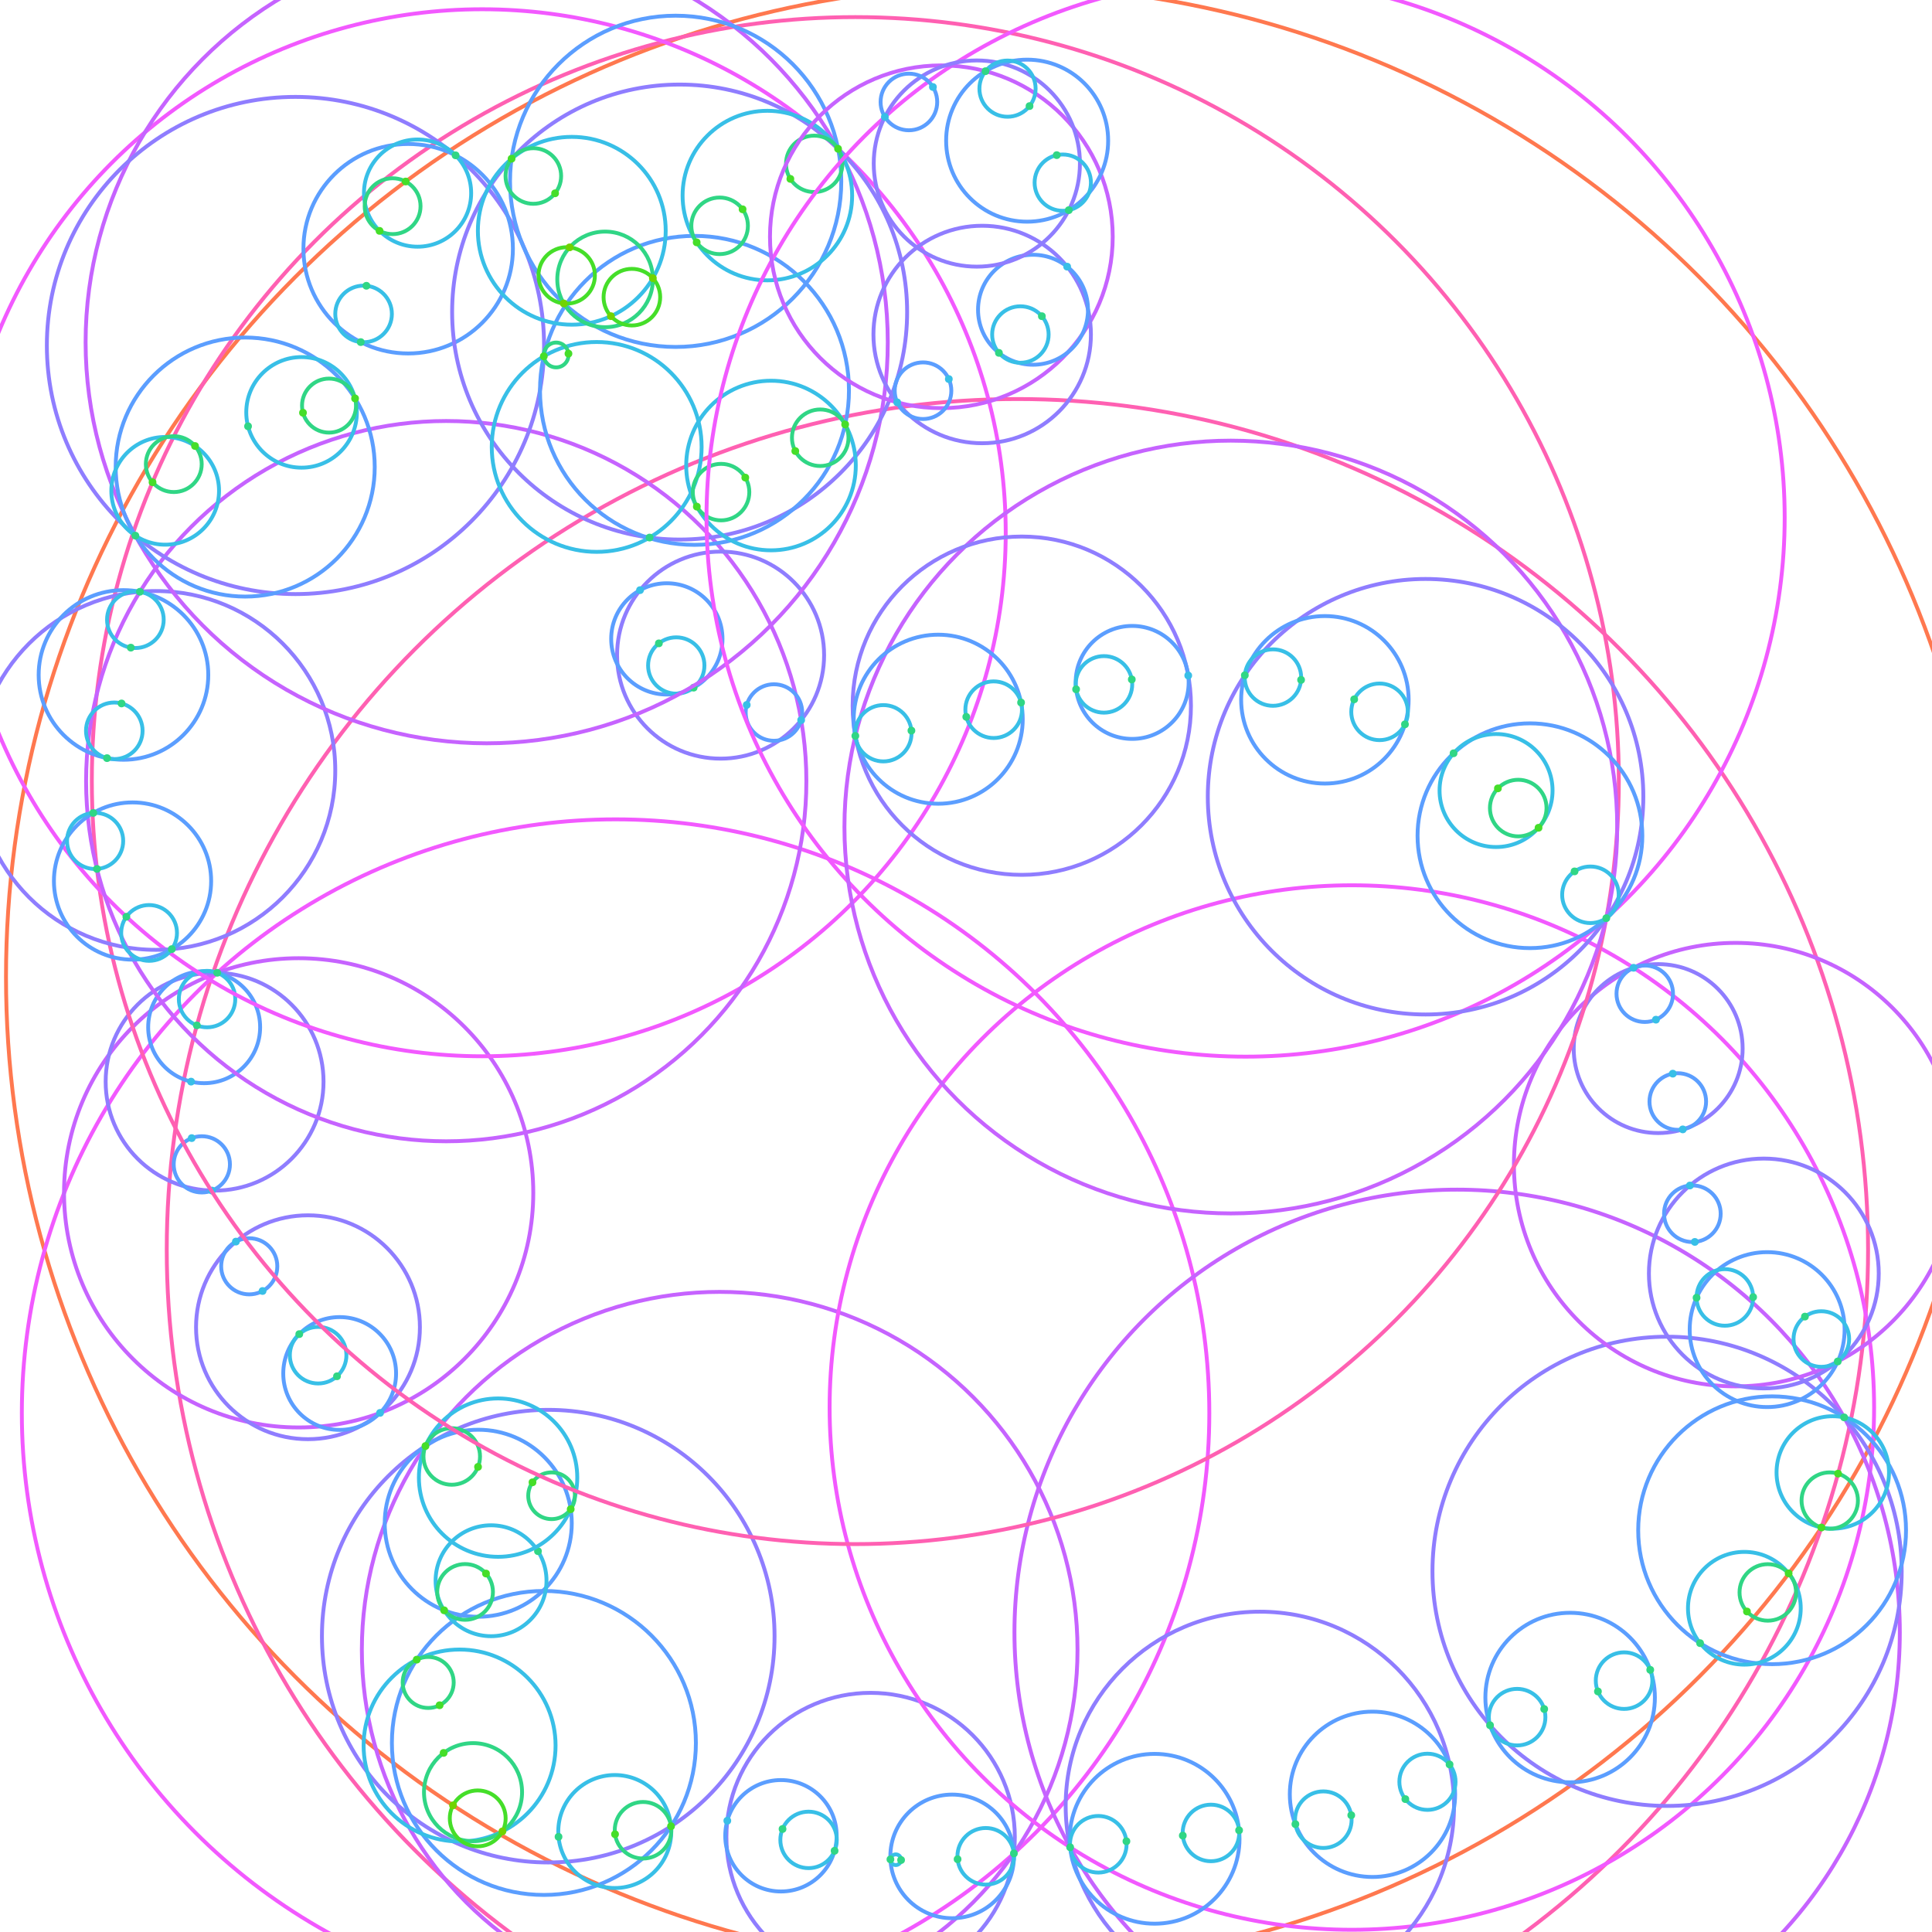 <?xml version="1.0" standalone="no" ?>
<!DOCTYPE svg PUBLIC "-//W3C//DTD SVG 1.1//EN" "http://www.w3.org/Graphics/SVG/1.1/DTD/svg11.dtd">
<svg width="1000px" height="1000px" xmlns="http://www.w3.org/2000/svg" version="1.1" >
	<polygon points="0,1000 1000,1000 1000,0 0,0 " fill="rgb(255,255,255)" />
	<circle cx="516.158" cy="505.633" r="513.054" fill="none" stroke-width="2" stroke="rgb(255,120,79)" />
	<circle cx="526.613" cy="646.835" r="440.3" fill="none" stroke-width="2" stroke="rgb(263,96,178)" />
	<circle cx="318.621" cy="731.413" r="307.32" fill="none" stroke-width="2" stroke="rgb(242,89,270)" />
	<circle cx="372.507" cy="853.895" r="185.214" fill="none" stroke-width="2" stroke="rgb(198,99,332)" />
	<circle cx="283.771" cy="846.872" r="117.135" fill="none" stroke-width="2" stroke="rgb(143,125,346)" />
	<circle cx="281.518" cy="902.146" r="78.674" fill="none" stroke-width="2" stroke="rgb(91,158,310)" />
	<circle cx="237.885" cy="903.477" r="49.675" fill="none" stroke-width="2" stroke="rgb(56,191,231)" />
	<circle cx="244.839" cy="927.617" r="25.381" fill="none" stroke-width="2" stroke="rgb(48,214,133)" />
	<circle cx="247.267" cy="941.188" r="14.457" fill="none" stroke-width="2" stroke="rgb(69,222,41)" />
	<circle cx="234.478" cy="934.446" r="2" fill="rgb(113,211,-20)" />
	<circle cx="260.056" cy="947.93" r="2" fill="rgb(113,211,-20)" />
	<circle cx="229.621" cy="907.304" r="2" fill="rgb(69,222,41)" />
	<circle cx="221.63" cy="870.829" r="13.204" fill="none" stroke-width="2" stroke="rgb(48,214,133)" />
	<circle cx="227.546" cy="882.634" r="2" fill="rgb(69,222,41)" />
	<circle cx="215.714" cy="859.024" r="2" fill="rgb(69,222,41)" />
	<circle cx="318.207" cy="947.995" r="29.241" fill="none" stroke-width="2" stroke="rgb(56,191,231)" />
	<circle cx="289.093" cy="950.721" r="2" fill="rgb(48,214,133)" />
	<circle cx="332.832" cy="947.333" r="14.636" fill="none" stroke-width="2" stroke="rgb(48,214,133)" />
	<circle cx="318.342" cy="949.397" r="2" fill="rgb(69,222,41)" />
	<circle cx="347.321" cy="945.269" r="2" fill="rgb(69,222,41)" />
	<circle cx="247.539" cy="788.432" r="48.403" fill="none" stroke-width="2" stroke="rgb(91,158,310)" />
	<circle cx="254.169" cy="818.191" r="28.702" fill="none" stroke-width="2" stroke="rgb(56,191,231)" />
	<circle cx="240.725" cy="823.984" r="14.421" fill="none" stroke-width="2" stroke="rgb(48,214,133)" />
	<circle cx="229.894" cy="833.504" r="2" fill="rgb(69,222,41)" />
	<circle cx="251.557" cy="814.463" r="2" fill="rgb(69,222,41)" />
	<circle cx="278.445" cy="802.877" r="2" fill="rgb(48,214,133)" />
	<circle cx="257.806" cy="764.817" r="40.984" fill="none" stroke-width="2" stroke="rgb(56,191,231)" />
	<circle cx="233.825" cy="753.865" r="14.633" fill="none" stroke-width="2" stroke="rgb(48,214,133)" />
	<circle cx="220.221" cy="748.475" r="2" fill="rgb(69,222,41)" />
	<circle cx="247.429" cy="759.254" r="2" fill="rgb(69,222,41)" />
	<circle cx="285.504" cy="774.201" r="12.091" fill="none" stroke-width="2" stroke="rgb(48,214,133)" />
	<circle cx="275.616" cy="767.243" r="2" fill="rgb(69,222,41)" />
	<circle cx="295.392" cy="781.159" r="2" fill="rgb(69,222,41)" />
	<circle cx="450.624" cy="950.863" r="74.648" fill="none" stroke-width="2" stroke="rgb(143,125,346)" />
	<circle cx="404.22" cy="950.191" r="28.834" fill="none" stroke-width="2" stroke="rgb(91,158,310)" />
	<circle cx="376.456" cy="942.412" r="2" fill="rgb(56,191,231)" />
	<circle cx="418.512" cy="952.326" r="14.608" fill="none" stroke-width="2" stroke="rgb(56,191,231)" />
	<circle cx="405.039" cy="946.68" r="2" fill="rgb(48,214,133)" />
	<circle cx="431.985" cy="957.971" r="2" fill="rgb(48,214,133)" />
	<circle cx="492.836" cy="960.868" r="31.994" fill="none" stroke-width="2" stroke="rgb(91,158,310)" />
	<circle cx="463.638" cy="962.588" r="2.764" fill="none" stroke-width="2" stroke="rgb(56,191,231)" />
	<circle cx="460.879" cy="962.422" r="2" fill="rgb(48,214,133)" />
	<circle cx="466.398" cy="962.754" r="2" fill="rgb(48,214,133)" />
	<circle cx="510.219" cy="960.826" r="14.651" fill="none" stroke-width="2" stroke="rgb(56,191,231)" />
	<circle cx="495.646" cy="962.338" r="2" fill="rgb(48,214,133)" />
	<circle cx="524.792" cy="959.314" r="2" fill="rgb(48,214,133)" />
	<circle cx="154.583" cy="617.409" r="121.44" fill="none" stroke-width="2" stroke="rgb(198,99,332)" />
	<circle cx="159.408" cy="686.981" r="57.936" fill="none" stroke-width="2" stroke="rgb(143,125,346)" />
	<circle cx="175.811" cy="710.92" r="29.199" fill="none" stroke-width="2" stroke="rgb(91,158,310)" />
	<circle cx="164.666" cy="701.445" r="14.64" fill="none" stroke-width="2" stroke="rgb(56,191,231)" />
	<circle cx="174.426" cy="712.357" r="2" fill="rgb(48,214,133)" />
	<circle cx="154.906" cy="690.534" r="2" fill="rgb(48,214,133)" />
	<circle cx="196.716" cy="731.306" r="2" fill="rgb(56,191,231)" />
	<circle cx="129.004" cy="655.437" r="14.527" fill="none" stroke-width="2" stroke="rgb(91,158,310)" />
	<circle cx="135.909" cy="668.217" r="2" fill="rgb(56,191,231)" />
	<circle cx="122.099" cy="642.656" r="2" fill="rgb(56,191,231)" />
	<circle cx="111.072" cy="559.877" r="56.382" fill="none" stroke-width="2" stroke="rgb(143,125,346)" />
	<circle cx="104.461" cy="602.664" r="14.551" fill="none" stroke-width="2" stroke="rgb(91,158,310)" />
	<circle cx="109.692" cy="616.242" r="2" fill="rgb(56,191,231)" />
	<circle cx="99.23" cy="589.085" r="2" fill="rgb(56,191,231)" />
	<circle cx="105.671" cy="531.68" r="28.973" fill="none" stroke-width="2" stroke="rgb(91,158,310)" />
	<circle cx="98.89" cy="559.848" r="2" fill="rgb(56,191,231)" />
	<circle cx="107.172" cy="517.127" r="14.603" fill="none" stroke-width="2" stroke="rgb(56,191,231)" />
	<circle cx="101.893" cy="530.742" r="2" fill="rgb(48,214,133)" />
	<circle cx="112.451" cy="503.511" r="2" fill="rgb(48,214,133)" />
	<circle cx="699.72" cy="728.534" r="270.314" fill="none" stroke-width="2" stroke="rgb(242,89,270)" />
	<circle cx="754.209" cy="844.889" r="229.131" fill="none" stroke-width="2" stroke="rgb(198,99,332)" />
	<circle cx="652.097" cy="934.716" r="100.506" fill="none" stroke-width="2" stroke="rgb(143,125,346)" />
	<circle cx="597.627" cy="951.753" r="43.945" fill="none" stroke-width="2" stroke="rgb(91,158,310)" />
	<circle cx="568.468" cy="954.591" r="14.648" fill="none" stroke-width="2" stroke="rgb(56,191,231)" />
	<circle cx="553.902" cy="956.145" r="2" fill="rgb(48,214,133)" />
	<circle cx="583.033" cy="953.037" r="2" fill="rgb(48,214,133)" />
	<circle cx="626.781" cy="948.731" r="14.635" fill="none" stroke-width="2" stroke="rgb(56,191,231)" />
	<circle cx="612.211" cy="950.102" r="2" fill="rgb(48,214,133)" />
	<circle cx="641.352" cy="947.36" r="2" fill="rgb(48,214,133)" />
	<circle cx="710.392" cy="928.731" r="42.784" fill="none" stroke-width="2" stroke="rgb(91,158,310)" />
	<circle cx="684.953" cy="941.863" r="14.643" fill="none" stroke-width="2" stroke="rgb(56,191,231)" />
	<circle cx="670.493" cy="944.174" r="2" fill="rgb(48,214,133)" />
	<circle cx="699.412" cy="939.552" r="2" fill="rgb(48,214,133)" />
	<circle cx="738.849" cy="922.251" r="14.536" fill="none" stroke-width="2" stroke="rgb(56,191,231)" />
	<circle cx="727.405" cy="931.215" r="2" fill="rgb(48,214,133)" />
	<circle cx="750.292" cy="913.288" r="2" fill="rgb(48,214,133)" />
	<circle cx="862.878" cy="813.313" r="121.436" fill="none" stroke-width="2" stroke="rgb(143,125,346)" />
	<circle cx="812.698" cy="878.65" r="43.871" fill="none" stroke-width="2" stroke="rgb(91,158,310)" />
	<circle cx="785.258" cy="888.792" r="14.635" fill="none" stroke-width="2" stroke="rgb(56,191,231)" />
	<circle cx="771.238" cy="892.992" r="2" fill="rgb(48,214,133)" />
	<circle cx="799.277" cy="884.592" r="2" fill="rgb(48,214,133)" />
	<circle cx="840.622" cy="869.898" r="14.645" fill="none" stroke-width="2" stroke="rgb(56,191,231)" />
	<circle cx="827.086" cy="875.487" r="2" fill="rgb(48,214,133)" />
	<circle cx="854.159" cy="864.309" r="2" fill="rgb(48,214,133)" />
	<circle cx="917.242" cy="792.065" r="69.309" fill="none" stroke-width="2" stroke="rgb(91,158,310)" />
	<circle cx="902.879" cy="832.432" r="29.177" fill="none" stroke-width="2" stroke="rgb(56,191,231)" />
	<circle cx="879.966" cy="850.496" r="2" fill="rgb(48,214,133)" />
	<circle cx="915.003" cy="824.238" r="14.622" fill="none" stroke-width="2" stroke="rgb(48,214,133)" />
	<circle cx="904.215" cy="834.109" r="2" fill="rgb(69,222,41)" />
	<circle cx="925.791" cy="814.368" r="2" fill="rgb(69,222,41)" />
	<circle cx="948.642" cy="762.137" r="29.103" fill="none" stroke-width="2" stroke="rgb(56,191,231)" />
	<circle cx="947.073" cy="776.699" r="14.591" fill="none" stroke-width="2" stroke="rgb(48,214,133)" />
	<circle cx="942.767" cy="790.641" r="2" fill="rgb(69,222,41)" />
	<circle cx="951.379" cy="762.758" r="2" fill="rgb(69,222,41)" />
	<circle cx="954.517" cy="733.633" r="2" fill="rgb(48,214,133)" />
	<circle cx="898.38" cy="602.809" r="114.773" fill="none" stroke-width="2" stroke="rgb(198,99,332)" />
	<circle cx="912.954" cy="659.158" r="59.481" fill="none" stroke-width="2" stroke="rgb(143,125,346)" />
	<circle cx="914.677" cy="688.201" r="40.093" fill="none" stroke-width="2" stroke="rgb(91,158,310)" />
	<circle cx="892.776" cy="671.544" r="14.644" fill="none" stroke-width="2" stroke="rgb(56,191,231)" />
	<circle cx="878.133" cy="671.708" r="2" fill="rgb(48,214,133)" />
	<circle cx="907.419" cy="671.381" r="2" fill="rgb(48,214,133)" />
	<circle cx="942.724" cy="693.082" r="14.389" fill="none" stroke-width="2" stroke="rgb(56,191,231)" />
	<circle cx="951.221" cy="704.694" r="2" fill="rgb(48,214,133)" />
	<circle cx="934.226" cy="681.47" r="2" fill="rgb(48,214,133)" />
	<circle cx="875.966" cy="628.217" r="14.652" fill="none" stroke-width="2" stroke="rgb(91,158,310)" />
	<circle cx="877.245" cy="642.813" r="2" fill="rgb(56,191,231)" />
	<circle cx="874.687" cy="613.621" r="2" fill="rgb(56,191,231)" />
	<circle cx="858.269" cy="542.745" r="43.717" fill="none" stroke-width="2" stroke="rgb(143,125,346)" />
	<circle cx="868.419" cy="570.147" r="14.649" fill="none" stroke-width="2" stroke="rgb(91,158,310)" />
	<circle cx="870.999" cy="584.568" r="2" fill="rgb(56,191,231)" />
	<circle cx="865.84" cy="555.727" r="2" fill="rgb(56,191,231)" />
	<circle cx="851.323" cy="514.35" r="14.62" fill="none" stroke-width="2" stroke="rgb(91,158,310)" />
	<circle cx="857.108" cy="527.777" r="2" fill="rgb(56,191,231)" />
	<circle cx="845.539" cy="500.923" r="2" fill="rgb(56,191,231)" />
	<circle cx="442.712" cy="404.034" r="395.183" fill="none" stroke-width="2" stroke="rgb(263,96,178)" />
	<circle cx="249.594" cy="275.756" r="270.966" fill="none" stroke-width="2" stroke="rgb(242,89,270)" />
	<circle cx="230.969" cy="404.323" r="186.409" fill="none" stroke-width="2" stroke="rgb(198,99,332)" />
	<circle cx="80.674" cy="398.776" r="92.858" fill="none" stroke-width="2" stroke="rgb(143,125,346)" />
	<circle cx="68.603" cy="456.018" r="40.688" fill="none" stroke-width="2" stroke="rgb(91,158,310)" />
	<circle cx="77.169" cy="482.885" r="14.438" fill="none" stroke-width="2" stroke="rgb(56,191,231)" />
	<circle cx="65.414" cy="474.502" r="2" fill="rgb(48,214,133)" />
	<circle cx="88.925" cy="491.267" r="2" fill="rgb(48,214,133)" />
	<circle cx="49.232" cy="435.267" r="14.53" fill="none" stroke-width="2" stroke="rgb(56,191,231)" />
	<circle cx="50.184" cy="449.766" r="2" fill="rgb(48,214,133)" />
	<circle cx="48.28" cy="420.768" r="2" fill="rgb(48,214,133)" />
	<circle cx="63.909" cy="349.349" r="43.896" fill="none" stroke-width="2" stroke="rgb(91,158,310)" />
	<circle cx="59.157" cy="378.261" r="14.642" fill="none" stroke-width="2" stroke="rgb(56,191,231)" />
	<circle cx="55.396" cy="392.412" r="2" fill="rgb(48,214,133)" />
	<circle cx="62.918" cy="364.111" r="2" fill="rgb(48,214,133)" />
	<circle cx="70.067" cy="320.755" r="14.659" fill="none" stroke-width="2" stroke="rgb(56,191,231)" />
	<circle cx="67.712" cy="335.223" r="2" fill="rgb(48,214,133)" />
	<circle cx="72.422" cy="306.286" r="2" fill="rgb(48,214,133)" />
	<circle cx="372.977" cy="339.09" r="53.576" fill="none" stroke-width="2" stroke="rgb(143,125,346)" />
	<circle cx="345.155" cy="330.692" r="28.802" fill="none" stroke-width="2" stroke="rgb(91,158,310)" />
	<circle cx="350.033" cy="344.463" r="14.578" fill="none" stroke-width="2" stroke="rgb(56,191,231)" />
	<circle cx="359.038" cy="355.927" r="2" fill="rgb(48,214,133)" />
	<circle cx="341.028" cy="332.998" r="2" fill="rgb(48,214,133)" />
	<circle cx="331.273" cy="305.457" r="2" fill="rgb(56,191,231)" />
	<circle cx="400.592" cy="368.801" r="14.624" fill="none" stroke-width="2" stroke="rgb(91,158,310)" />
	<circle cx="386.504" cy="364.877" r="2" fill="rgb(56,191,231)" />
	<circle cx="414.68" cy="372.724" r="2" fill="rgb(56,191,231)" />
	<circle cx="251.911" cy="177.129" r="207.601" fill="none" stroke-width="2" stroke="rgb(198,99,332)" />
	<circle cx="152.931" cy="178.825" r="128.673" fill="none" stroke-width="2" stroke="rgb(143,125,346)" />
	<circle cx="126.916" cy="241.741" r="67.043" fill="none" stroke-width="2" stroke="rgb(91,158,310)" />
	<circle cx="85.498" cy="254.049" r="27.873" fill="none" stroke-width="2" stroke="rgb(56,191,231)" />
	<circle cx="70.048" cy="277.248" r="2" fill="rgb(48,214,133)" />
	<circle cx="89.95" cy="240.229" r="14.455" fill="none" stroke-width="2" stroke="rgb(48,214,133)" />
	<circle cx="78.951" cy="249.608" r="2" fill="rgb(69,222,41)" />
	<circle cx="100.948" cy="230.849" r="2" fill="rgb(69,222,41)" />
	<circle cx="156.087" cy="213.441" r="28.62" fill="none" stroke-width="2" stroke="rgb(56,191,231)" />
	<circle cx="128.389" cy="220.649" r="2" fill="rgb(48,214,133)" />
	<circle cx="170.305" cy="209.937" r="13.979" fill="none" stroke-width="2" stroke="rgb(48,214,133)" />
	<circle cx="156.825" cy="213.641" r="2" fill="rgb(69,222,41)" />
	<circle cx="183.784" cy="206.233" r="2" fill="rgb(69,222,41)" />
	<circle cx="211.266" cy="128.736" r="54.212" fill="none" stroke-width="2" stroke="rgb(91,158,310)" />
	<circle cx="188.185" cy="162.495" r="14.65" fill="none" stroke-width="2" stroke="rgb(56,191,231)" />
	<circle cx="186.717" cy="177.071" r="2" fill="rgb(48,214,133)" />
	<circle cx="189.652" cy="147.918" r="2" fill="rgb(48,214,133)" />
	<circle cx="216.133" cy="99.949" r="27.739" fill="none" stroke-width="2" stroke="rgb(56,191,231)" />
	<circle cx="203.216" cy="106.726" r="14.452" fill="none" stroke-width="2" stroke="rgb(48,214,133)" />
	<circle cx="196.452" cy="119.497" r="2" fill="rgb(69,222,41)" />
	<circle cx="209.981" cy="93.954" r="2" fill="rgb(69,222,41)" />
	<circle cx="235.814" cy="80.401" r="2" fill="rgb(48,214,133)" />
	<circle cx="351.775" cy="161.52" r="117.754" fill="none" stroke-width="2" stroke="rgb(143,125,346)" />
	<circle cx="359.463" cy="202.054" r="79.961" fill="none" stroke-width="2" stroke="rgb(91,158,310)" />
	<circle cx="308.843" cy="231.333" r="54.311" fill="none" stroke-width="2" stroke="rgb(56,191,231)" />
	<circle cx="336.216" cy="278.241" r="2" fill="rgb(48,214,133)" />
	<circle cx="287.854" cy="183.734" r="6.422" fill="none" stroke-width="2" stroke="rgb(48,214,133)" />
	<circle cx="281.47" cy="184.425" r="2" fill="rgb(69,222,41)" />
	<circle cx="294.239" cy="183.043" r="2" fill="rgb(69,222,41)" />
	<circle cx="399.067" cy="240.957" r="43.89" fill="none" stroke-width="2" stroke="rgb(56,191,231)" />
	<circle cx="373.219" cy="254.716" r="14.621" fill="none" stroke-width="2" stroke="rgb(48,214,133)" />
	<circle cx="360.677" cy="262.231" r="2" fill="rgb(69,222,41)" />
	<circle cx="385.76" cy="247.2" r="2" fill="rgb(69,222,41)" />
	<circle cx="424.549" cy="226.573" r="14.631" fill="none" stroke-width="2" stroke="rgb(48,214,133)" />
	<circle cx="411.641" cy="233.463" r="2" fill="rgb(69,222,41)" />
	<circle cx="437.456" cy="219.683" r="2" fill="rgb(69,222,41)" />
	<circle cx="349.717" cy="93.848" r="85.728" fill="none" stroke-width="2" stroke="rgb(91,158,310)" />
	<circle cx="295.958" cy="119.45" r="48.608" fill="none" stroke-width="2" stroke="rgb(56,191,231)" />
	<circle cx="313.192" cy="144.612" r="24.738" fill="none" stroke-width="2" stroke="rgb(48,214,133)" />
	<circle cx="293.325" cy="142.555" r="14.595" fill="none" stroke-width="2" stroke="rgb(69,222,41)" />
	<circle cx="291.822" cy="157.073" r="2" fill="rgb(113,211,-20)" />
	<circle cx="294.828" cy="128.038" r="2" fill="rgb(113,211,-20)" />
	<circle cx="327.06" cy="153.812" r="14.65" fill="none" stroke-width="2" stroke="rgb(69,222,41)" />
	<circle cx="316.199" cy="163.643" r="2" fill="rgb(113,211,-20)" />
	<circle cx="337.922" cy="143.98" r="2" fill="rgb(113,211,-20)" />
	<circle cx="276.055" cy="91.1" r="14.387" fill="none" stroke-width="2" stroke="rgb(48,214,133)" />
	<circle cx="264.791" cy="82.149" r="2" fill="rgb(69,222,41)" />
	<circle cx="287.318" cy="100.052" r="2" fill="rgb(69,222,41)" />
	<circle cx="397.185" cy="101.228" r="43.879" fill="none" stroke-width="2" stroke="rgb(56,191,231)" />
	<circle cx="372.476" cy="116.886" r="14.644" fill="none" stroke-width="2" stroke="rgb(48,214,133)" />
	<circle cx="360.594" cy="125.446" r="2" fill="rgb(69,222,41)" />
	<circle cx="384.358" cy="108.327" r="2" fill="rgb(69,222,41)" />
	<circle cx="421.434" cy="84.804" r="14.597" fill="none" stroke-width="2" stroke="rgb(48,214,133)" />
	<circle cx="409.092" cy="92.598" r="2" fill="rgb(69,222,41)" />
	<circle cx="433.775" cy="77.01" r="2" fill="rgb(69,222,41)" />
	<circle cx="644.717" cy="267.888" r="279.031" fill="none" stroke-width="2" stroke="rgb(242,89,270)" />
	<circle cx="637.076" cy="428.069" r="199.994" fill="none" stroke-width="2" stroke="rgb(198,99,332)" />
	<circle cx="528.878" cy="365.269" r="87.557" fill="none" stroke-width="2" stroke="rgb(143,125,346)" />
	<circle cx="485.615" cy="372.263" r="43.747" fill="none" stroke-width="2" stroke="rgb(91,158,310)" />
	<circle cx="457.238" cy="379.53" r="14.576" fill="none" stroke-width="2" stroke="rgb(56,191,231)" />
	<circle cx="442.726" cy="380.889" r="2" fill="rgb(48,214,133)" />
	<circle cx="471.751" cy="378.17" r="2" fill="rgb(48,214,133)" />
	<circle cx="514.324" cy="367.338" r="14.653" fill="none" stroke-width="2" stroke="rgb(56,191,231)" />
	<circle cx="500.146" cy="371.038" r="2" fill="rgb(48,214,133)" />
	<circle cx="528.503" cy="363.638" r="2" fill="rgb(48,214,133)" />
	<circle cx="586.01" cy="353.216" r="29.239" fill="none" stroke-width="2" stroke="rgb(91,158,310)" />
	<circle cx="571.4" cy="354.231" r="14.634" fill="none" stroke-width="2" stroke="rgb(56,191,231)" />
	<circle cx="556.99" cy="356.783" r="2" fill="rgb(48,214,133)" />
	<circle cx="585.81" cy="351.679" r="2" fill="rgb(48,214,133)" />
	<circle cx="615.031" cy="349.649" r="2" fill="rgb(56,191,231)" />
	<circle cx="737.872" cy="412.385" r="112.712" fill="none" stroke-width="2" stroke="rgb(143,125,346)" />
	<circle cx="685.762" cy="362.219" r="43.344" fill="none" stroke-width="2" stroke="rgb(91,158,310)" />
	<circle cx="658.878" cy="350.714" r="14.607" fill="none" stroke-width="2" stroke="rgb(56,191,231)" />
	<circle cx="644.32" cy="349.522" r="2" fill="rgb(48,214,133)" />
	<circle cx="673.436" cy="351.907" r="2" fill="rgb(48,214,133)" />
	<circle cx="714.065" cy="368.44" r="14.648" fill="none" stroke-width="2" stroke="rgb(56,191,231)" />
	<circle cx="700.926" cy="361.966" r="2" fill="rgb(48,214,133)" />
	<circle cx="727.205" cy="374.915" r="2" fill="rgb(48,214,133)" />
	<circle cx="791.896" cy="432.575" r="58.169" fill="none" stroke-width="2" stroke="rgb(91,158,310)" />
	<circle cx="823.206" cy="463.141" r="14.634" fill="none" stroke-width="2" stroke="rgb(56,191,231)" />
	<circle cx="831.425" cy="475.249" r="2" fill="rgb(48,214,133)" />
	<circle cx="814.987" cy="451.032" r="2" fill="rgb(48,214,133)" />
	<circle cx="774.357" cy="409.176" r="29.242" fill="none" stroke-width="2" stroke="rgb(56,191,231)" />
	<circle cx="752.366" cy="389.902" r="2" fill="rgb(48,214,133)" />
	<circle cx="785.831" cy="418.255" r="14.647" fill="none" stroke-width="2" stroke="rgb(48,214,133)" />
	<circle cx="775.314" cy="408.061" r="2" fill="rgb(69,222,41)" />
	<circle cx="796.348" cy="428.45" r="2" fill="rgb(69,222,41)" />
	<circle cx="487.242" cy="122.551" r="88.698" fill="none" stroke-width="2" stroke="rgb(198,99,332)" />
	<circle cx="508.373" cy="173.135" r="56.282" fill="none" stroke-width="2" stroke="rgb(143,125,346)" />
	<circle cx="477.753" cy="202.231" r="14.653" fill="none" stroke-width="2" stroke="rgb(91,158,310)" />
	<circle cx="464.395" cy="208.256" r="2" fill="rgb(56,191,231)" />
	<circle cx="491.11" cy="196.206" r="2" fill="rgb(56,191,231)" />
	<circle cx="534.693" cy="160.328" r="28.457" fill="none" stroke-width="2" stroke="rgb(91,158,310)" />
	<circle cx="528.15" cy="173.153" r="14.615" fill="none" stroke-width="2" stroke="rgb(56,191,231)" />
	<circle cx="517.035" cy="182.644" r="2" fill="rgb(48,214,133)" />
	<circle cx="539.264" cy="163.662" r="2" fill="rgb(48,214,133)" />
	<circle cx="552.352" cy="138.013" r="2" fill="rgb(56,191,231)" />
	<circle cx="505.607" cy="84.651" r="53.362" fill="none" stroke-width="2" stroke="rgb(143,125,346)" />
	<circle cx="470.443" cy="52.779" r="14.65" fill="none" stroke-width="2" stroke="rgb(91,158,310)" />
	<circle cx="458.01" cy="60.528" r="2" fill="rgb(56,191,231)" />
	<circle cx="482.876" cy="45.031" r="2" fill="rgb(56,191,231)" />
	<circle cx="531.648" cy="72.811" r="41.931" fill="none" stroke-width="2" stroke="rgb(91,158,310)" />
	<circle cx="550.086" cy="94.538" r="14.575" fill="none" stroke-width="2" stroke="rgb(56,191,231)" />
	<circle cx="553.205" cy="108.775" r="2" fill="rgb(48,214,133)" />
	<circle cx="546.968" cy="80.301" r="2" fill="rgb(48,214,133)" />
	<circle cx="521.486" cy="45.881" r="14.543" fill="none" stroke-width="2" stroke="rgb(56,191,231)" />
	<circle cx="510.09" cy="36.846" r="2" fill="rgb(48,214,133)" />
	<circle cx="532.881" cy="54.916" r="2" fill="rgb(48,214,133)" />
</svg>
